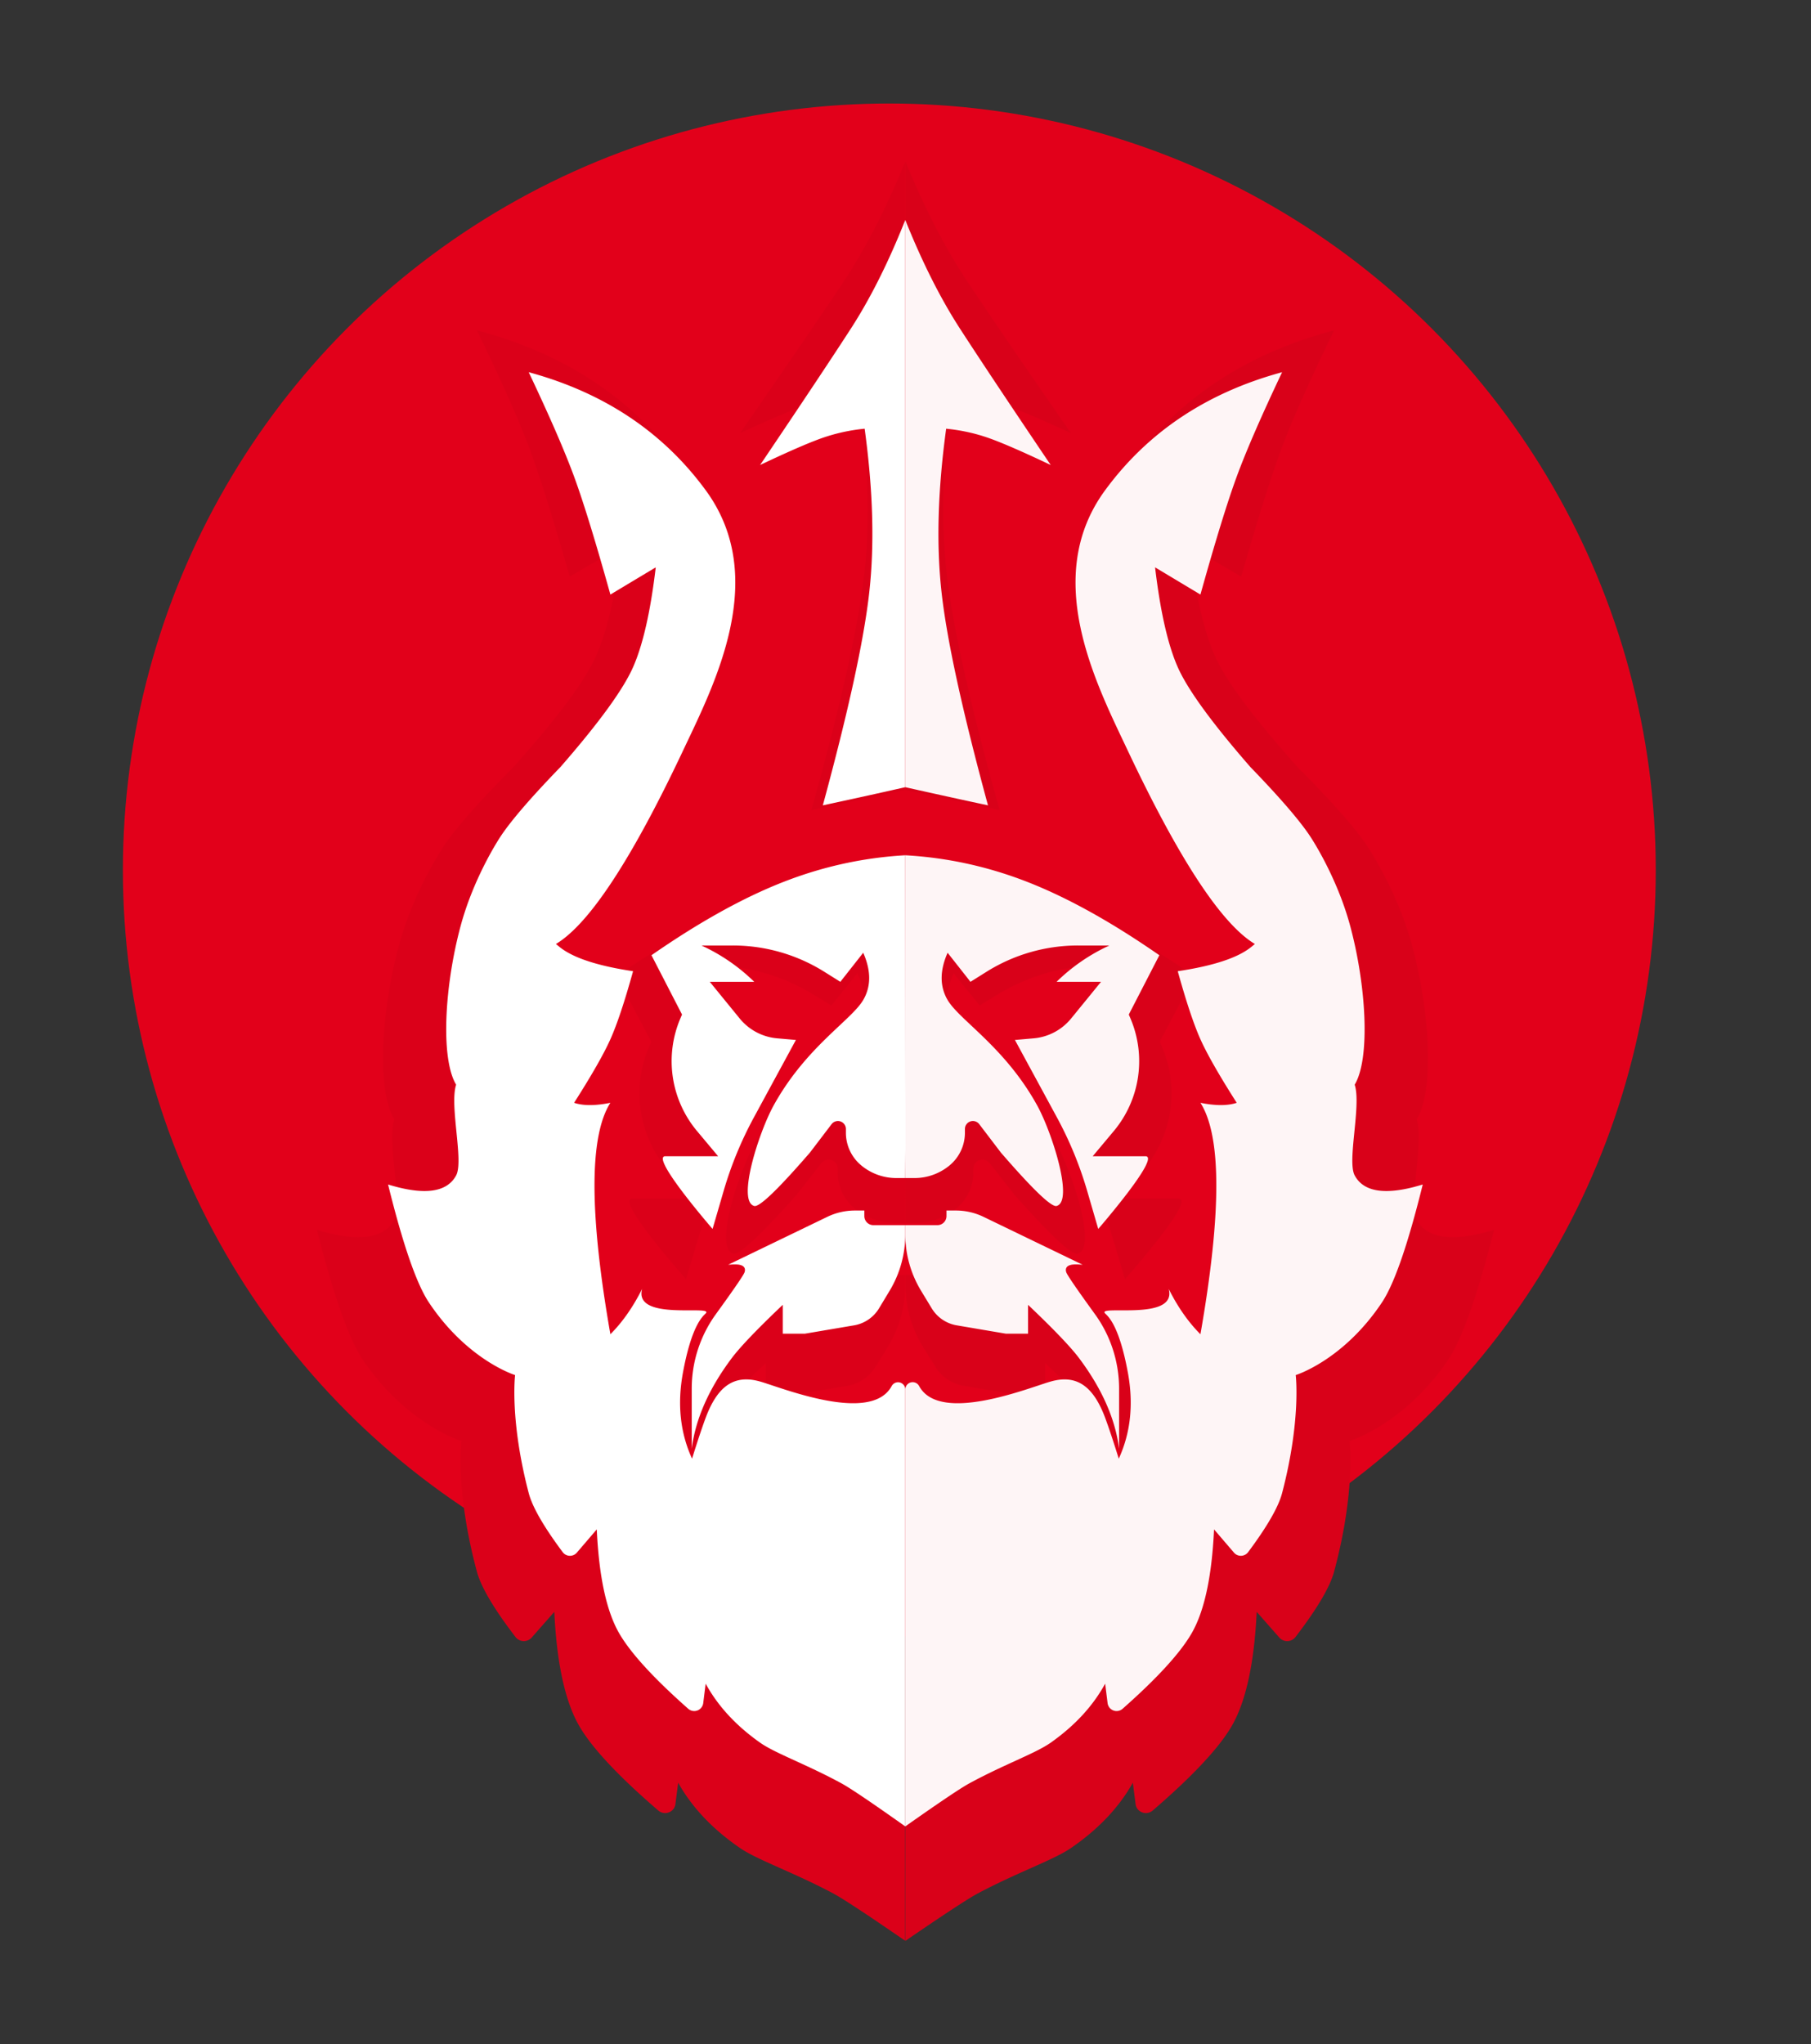 <svg width="280" height="316" fill="none" xmlns="http://www.w3.org/2000/svg"><rect width="100%" height="100%" fill="#333333" stroke="none"/><g clip-path="url(#clip0)"><circle cx="137.5" cy="134.5" r="118.5" fill="#E2001A"/><path fill-rule="evenodd" clip-rule="evenodd" d="M231 190.115c-6.358 1.899-10.347 1.381-11.968-1.553-1.37-2.48 1.195-11.955 0-15.537 2.764-4.485 2.052-16.902-.798-27.189-2.086-7.532-5.983-13.816-7.18-15.537-1.888-2.714-5.345-6.599-10.37-11.653-6.773-7.562-11.03-13.259-12.768-17.09-1.739-3.83-3.068-9.528-3.989-17.09l7.978 4.66c2.607-9.095 4.734-15.828 6.383-20.197 1.649-4.37 4.308-10.325 7.979-17.867-13.227 3.497-23.599 10.23-31.117 20.197-11.277 14.952-1.559 33.163 3.99 44.605 9.042 18.644 16.488 29.67 22.339 33.079-.35.285-.615.496-.795.631-2.377 1.791-6.633 3.134-12.768 4.03 1.491 5.23 2.82 9.114 3.989 11.653 1.169 2.538 3.297 6.163 6.383 10.875-1.596.518-3.723.518-6.383 0 3.723 5.697 3.723 18.903 0 39.619-2.127-2.072-3.989-4.661-5.585-7.768 1.578 5.632-12.765 2.655-11.17 4.208.532.518 2.449 2.006 3.99 10.099 1.026 5.395.494 10.315-1.596 14.76-.993-3.09-1.791-5.421-2.394-6.991-2.172-5.662-5.194-7.42-9.574-6.215-3.772 1.038-19.508 7.324-23.138.777a1.3 1.3 0 0 0-1.141-.663c-.716 0-1.297.565-1.297 1.263V300c5.973-4.096 9.711-6.544 11.215-7.342 6.146-3.266 11.674-5.149 14.361-6.992 4.228-2.9 7.419-6.266 9.574-10.099l.427 3.326c.04.311.175.602.388.836a1.626 1.626 0 0 0 2.252.136c6.038-5.195 10.068-9.476 12.092-12.843 2.268-3.772 3.598-9.728 3.99-17.867l3.502 3.978a1.624 1.624 0 0 0 2.49-.082c3.344-4.364 5.336-7.734 5.976-10.111 3.374-12.544 2.393-20.198 2.393-20.198s8.365-2.505 15.159-12.429c2.177-3.179 4.57-9.911 7.181-20.198zM165.576 66.949l-.925-1.334c-6.703-9.68-11.706-17.003-15.008-21.97C146.19 38.45 142.976 32.235 140 25v97.105c3.08.668 5.477 1.186 7.191 1.553 1.715.368 4.166.885 7.354 1.554-4.516-16.175-7.239-28.345-8.171-36.511-.931-8.167-.659-17.489.817-27.966a32.69 32.69 0 0 1 7.354 1.553c2.33.788 6.007 2.341 11.031 4.661zm8.358 130.774s11.088-12.442 8.304-12.442h-9.281l3.708-4.312c4.619-5.371 5.756-12.81 2.944-19.258l-.302-.692 2.61-4.932 2.763-5.22c-8.327-5.625-15.998-9.782-23.013-12.472-7.015-2.69-14.237-4.236-21.667-4.638v55.256h1.62c2.258 0 4.446-.77 6.182-2.177a7.185 7.185 0 0 0 2.686-5.581v-.64c0-.754.628-1.365 1.402-1.365.438 0 .85.199 1.115.538l3.813 4.871c5.627 6.322 8.89 9.366 9.789 9.133 3.076-.798-.795-12.589-3.419-17.22-5.663-9.993-13.654-14.569-15.746-18.041-1.395-2.315-1.395-5.01 0-8.087l4.023 4.977 2.82-1.72a30.93 30.93 0 0 1 16.092-4.501h5.511l-.43.199a32.674 32.674 0 0 0-8.851 6.022h7.815l-5.258 6.278c-1.635 1.952-4.011 3.176-6.588 3.395l-3.296.28 7.4 13.279a62.77 62.77 0 0 1 5.308 12.566l1.946 6.504zm-31.158 10.584l1.878 3.015a6.391 6.391 0 0 0 4.39 2.904l8.653 1.429h3.895v-4.941c4.52 4.18 7.523 7.239 9.01 9.176 3.995 5.207 6.328 10.358 6.997 15.452v-10.274c0-4.585-1.488-9.053-4.252-12.766-3.176-4.266-4.854-6.651-5.033-7.153-.158-.445-.156-1.101.931-1.298.405-.074 1.053-.074 1.944 0l-17.426-8.197a11.43 11.43 0 0 0-4.859-1.082h-1.657v.949c0 .859-.715 1.554-1.596 1.554H140v1.564c0 3.409.96 6.753 2.776 9.668z" fill="#D90119"/><path fill-rule="evenodd" clip-rule="evenodd" d="M49 190.115c6.358 1.899 10.347 1.381 11.968-1.553 1.37-2.48-1.195-11.955 0-15.537-2.764-4.485-2.052-16.902.798-27.189 2.086-7.532 5.983-13.816 7.18-15.537 1.889-2.714 5.345-6.599 10.37-11.653 6.773-7.562 11.03-13.259 12.768-17.09 1.739-3.83 3.068-9.528 3.99-17.09l-7.98 4.66c-2.606-9.095-4.733-15.828-6.382-20.197-1.648-4.37-4.308-10.325-7.978-17.867 13.226 3.497 23.598 10.23 31.116 20.197 11.277 14.952 1.559 33.163-3.99 44.605-9.042 18.644-16.489 29.67-22.34 33.079.351.285.616.496.796.631 2.377 1.791 6.633 3.134 12.768 4.03-1.49 5.23-2.82 9.114-3.99 11.653-1.168 2.538-3.295 6.163-6.382 10.875 1.596.518 3.723.518 6.383 0-3.724 5.697-3.724 18.903 0 39.619 2.127-2.072 3.99-4.661 5.585-7.768-1.578 5.632 12.765 2.655 11.17 4.208-.532.518-2.449 2.006-3.99 10.099-1.026 5.395-.494 10.315 1.596 14.76.993-3.09 1.791-5.421 2.394-6.991 2.172-5.662 5.194-7.42 9.574-6.215 3.772 1.038 19.508 7.324 23.138.777a1.278 1.278 0 0 1 1.12-.651c.703 0 1.273.555 1.273 1.24V300c-5.943-4.096-9.666-6.544-11.17-7.342-6.146-3.266-11.674-5.149-14.361-6.992-4.228-2.9-7.419-6.266-9.574-10.099l-.427 3.326a1.53 1.53 0 0 1-.388.836 1.626 1.626 0 0 1-2.252.136c-6.038-5.195-10.068-9.476-12.093-12.843-2.267-3.772-3.597-9.728-3.989-17.867l-3.501 3.978a1.625 1.625 0 0 1-2.49-.082c-3.345-4.364-5.337-7.734-5.976-10.111-3.375-12.544-2.394-20.198-2.394-20.198s-8.365-2.505-15.16-12.429c-2.176-3.179-4.57-9.911-7.18-20.198zm65.424-123.166l.925-1.334c6.703-9.68 11.706-17.003 15.008-21.97 3.453-5.194 6.652-11.409 9.598-18.645v97.105c-3.05.668-5.432 1.186-7.146 1.553-1.715.368-4.166.885-7.354 1.554 4.516-16.175 7.239-28.345 8.171-36.511.931-8.167.659-17.489-.817-27.966a32.69 32.69 0 0 0-7.354 1.553c-2.33.788-6.007 2.341-11.031 4.661zm-8.358 130.774s-11.088-12.442-8.303-12.442h9.28l-3.708-4.312c-4.62-5.371-5.756-12.81-2.944-19.258l.302-.692-2.61-4.932-2.763-5.22c8.327-5.625 15.998-9.782 23.013-12.472 7.015-2.69 14.223-4.236 21.622-4.638l.045 49.707v.027l-.045 5.522h-1.575a9.824 9.824 0 0 1-6.182-2.177 7.185 7.185 0 0 1-2.686-5.581v-.64c0-.754-.628-1.365-1.402-1.365-.438 0-.85.199-1.115.538l-3.813 4.871c-5.627 6.322-8.89 9.366-9.789 9.133-3.076-.798.795-12.589 3.419-17.22 5.663-9.993 13.654-14.569 15.746-18.041 1.395-2.315 1.395-5.01 0-8.087l-4.023 4.977-2.82-1.72a30.93 30.93 0 0 0-16.092-4.501h-5.511l.43.199a32.674 32.674 0 0 1 8.851 6.022h-7.815l5.258 6.278c1.635 1.952 4.011 3.176 6.588 3.395l3.296.28-7.4 13.279a62.77 62.77 0 0 0-5.308 12.566l-1.946 6.504zm31.145 10.565l-1.867 3.019a6.387 6.387 0 0 1-4.4 2.921l-8.641 1.427h-3.895v-4.941c-4.52 4.18-7.523 7.239-9.01 9.176-3.995 5.207-6.328 10.358-6.997 15.452v-10.274c0-4.585 1.488-9.053 4.252-12.766 3.176-4.266 4.854-6.651 5.033-7.153.158-.445.156-1.101-.931-1.298-.405-.074-1.053-.074-1.944 0l17.426-8.197a11.43 11.43 0 0 1 4.859-1.082h1.657v.949c0 .859.715 1.554 1.596 1.554h5.606v1.596c0 3.389-.948 6.714-2.744 9.617z" fill="#DB0019"/><path opacity=".96" fill-rule="evenodd" clip-rule="evenodd" d="M219.972 183.094c-5.59 1.714-9.097 1.247-10.522-1.403-1.204-2.239 1.05-10.795 0-14.029 2.43-4.05 1.804-15.262-.701-24.551-1.835-6.801-5.261-12.475-6.313-14.029-1.661-2.451-4.699-5.958-9.117-10.522-5.955-6.829-9.697-11.973-11.226-15.432-1.528-3.46-2.697-8.603-3.507-15.432l7.014 4.208c2.292-8.213 4.163-14.292 5.612-18.237 1.45-3.946 3.788-9.324 7.015-16.134-11.629 3.158-20.748 9.237-27.357 18.238-9.915 13.5-1.371 29.945 3.507 40.276 7.95 16.835 14.497 26.792 19.641 29.87-.308.257-.541.447-.699.569-2.09 1.618-5.832 2.831-11.226 3.64 1.311 4.722 2.48 8.229 3.507 10.521 1.028 2.293 2.899 5.566 5.612 9.821-1.403.467-3.273.467-5.612 0 3.274 5.144 3.274 17.069 0 35.774-1.87-1.87-3.507-4.209-4.91-7.014 1.387 5.085-11.223 2.397-9.82 3.8.467.468 2.153 1.811 3.507 9.119.903 4.872.435 9.314-1.403 13.328-.873-2.791-1.574-4.895-2.104-6.313-1.91-5.113-4.567-6.7-8.418-5.612-3.316.937-17.15 6.613-20.342.701a1.14 1.14 0 0 0-2.144.542v67.524c5.252-3.699 8.538-5.909 9.86-6.63 5.404-2.949 10.264-4.649 12.626-6.313 3.717-2.619 6.523-5.659 8.418-9.119l.375 3.003a1.403 1.403 0 0 0 2.321.877c5.308-4.691 8.852-8.556 10.632-11.596 1.994-3.407 3.163-8.785 3.507-16.134l3.079 3.592a1.402 1.402 0 0 0 2.189-.074c2.941-3.941 4.692-6.984 5.254-9.13 2.966-11.327 2.104-18.238 2.104-18.238s7.354-2.262 13.328-11.223c1.913-2.87 4.018-8.95 6.313-18.238zm-57.52-111.215l-.813-1.205c-5.893-8.74-10.292-15.354-13.195-19.839-3.036-4.69-5.861-10.301-8.478-16.835v87.682a1423.413 1423.413 0 0 0 12.788 2.806c-3.97-14.605-6.365-25.594-7.184-32.968-.818-7.374-.579-15.792.719-25.253 2.262.224 4.417.692 6.465 1.403 2.048.711 5.281 2.114 9.698 4.209zm7.348 118.084s9.749-11.234 7.301-11.234h-8.159l3.26-3.894a16.834 16.834 0 0 0 2.587-17.389l-.265-.625 2.295-4.453 2.429-4.714c-7.321-5.079-14.065-8.833-20.232-11.262-6.168-2.429-12.518-3.825-19.05-4.188v49.895h1.424a8.497 8.497 0 0 0 5.435-1.966 6.555 6.555 0 0 0 2.362-5.039v-.578a1.233 1.233 0 0 1 2.214-.748l3.352 4.399c4.946 5.708 7.815 8.457 8.606 8.247 2.704-.721-.699-11.368-3.006-15.549-4.979-9.024-12.004-13.155-13.844-16.291-1.226-2.09-1.226-4.524 0-7.302l3.537 4.494 2.479-1.553a26.655 26.655 0 0 1 14.148-4.064h4.845l-.378.179a28.73 28.73 0 0 0-7.781 5.438h6.871l-4.623 5.669a8.421 8.421 0 0 1-5.792 3.066l-2.898.252 6.506 11.991a57.537 57.537 0 0 1 4.667 11.346l1.71 5.873zm-27.393 9.558l1.651 2.722a5.611 5.611 0 0 0 3.86 2.622l7.608 1.291h3.423v-4.462c3.974 3.775 6.615 6.536 7.922 8.286 3.513 4.702 5.563 9.353 6.152 13.953v-9.278c0-4.14-1.308-8.174-3.738-11.527-2.793-3.852-4.268-6.006-4.426-6.459-.139-.402-.137-.994.819-1.172.356-.067.925-.067 1.709 0l-15.32-7.401a9.816 9.816 0 0 0-4.272-.978h-1.458v.858c0 .774-.628 1.403-1.403 1.403h-4.968v1.411c0 3.079.845 6.098 2.441 8.731z" fill="#fff"/><path fill-rule="evenodd" clip-rule="evenodd" d="M60 183.094c5.59 1.714 9.097 1.247 10.522-1.403 1.204-2.239-1.05-10.795 0-14.029-2.43-4.05-1.804-15.262.701-24.551 1.835-6.801 5.261-12.475 6.314-14.029 1.66-2.451 4.698-5.958 9.116-10.522 5.955-6.829 9.697-11.973 11.226-15.432 1.528-3.46 2.697-8.603 3.507-15.432l-7.014 4.208c-2.292-8.213-4.163-14.292-5.612-18.237-1.45-3.946-3.788-9.324-7.015-16.134 11.629 3.158 20.748 9.237 27.357 18.238 9.915 13.5 1.371 29.945-3.507 40.276-7.95 16.835-14.497 26.792-19.641 29.87.308.257.541.447.699.569 2.09 1.618 5.832 2.831 11.226 3.64-1.31 4.722-2.48 8.229-3.508 10.521-1.027 2.293-2.898 5.566-5.611 9.821 1.403.467 3.273.467 5.611 0-3.273 5.144-3.273 17.069 0 35.774 1.871-1.87 3.508-4.209 4.91-7.014-1.386 5.085 11.224 2.397 9.821 3.8-.467.468-2.153 1.811-3.507 9.119-.903 4.872-.435 9.314 1.403 13.328.873-2.791 1.574-4.895 2.104-6.313 1.91-5.113 4.567-6.7 8.418-5.612 3.316.937 17.15 6.613 20.342.701a1.119 1.119 0 0 1 2.104.532v67.534c-5.225-3.699-8.498-5.909-9.82-6.63-5.404-2.949-10.264-4.649-12.626-6.313-3.718-2.619-6.523-5.659-8.418-9.119l-.375 3.003a1.403 1.403 0 0 1-2.321.877c-5.308-4.691-8.852-8.556-10.632-11.596-1.993-3.407-3.163-8.785-3.507-16.134l-3.079 3.592a1.402 1.402 0 0 1-2.19-.074c-2.94-3.941-4.69-6.984-5.253-9.13-2.966-11.327-2.104-18.238-2.104-18.238s-7.354-2.262-13.328-11.223c-1.913-2.87-4.018-8.95-6.313-18.238zm57.52-111.215l.813-1.205c5.893-8.74 10.292-15.354 13.195-19.839 3.036-4.69 5.848-10.301 8.438-16.835v87.682a1253.75 1253.75 0 0 1-6.283 1.403c-1.507.332-3.662.8-6.465 1.403 3.97-14.605 6.365-25.594 7.184-32.968.818-7.374.579-15.792-.719-25.253a28.093 28.093 0 0 0-6.465 1.403c-2.048.711-5.281 2.114-9.698 4.209zm-7.348 118.084s-9.749-11.234-7.301-11.234h8.159l-3.26-3.894a16.834 16.834 0 0 1-2.587-17.389l.265-.625-2.295-4.453-2.429-4.714c7.321-5.079 14.065-8.833 20.232-11.262 6.168-2.429 12.505-3.825 19.01-4.188l.04 44.884v.025l-.04 4.986h-1.384a8.497 8.497 0 0 1-5.435-1.966 6.555 6.555 0 0 1-2.362-5.039v-.578a1.233 1.233 0 0 0-2.214-.748l-3.352 4.399c-4.946 5.708-7.815 8.457-8.606 8.247-2.705-.721.699-11.368 3.006-15.549 4.979-9.024 12.004-13.155 13.844-16.291 1.226-2.09 1.226-4.524 0-7.302l-3.537 4.494-2.479-1.553a26.655 26.655 0 0 0-14.148-4.064h-4.845l.378.179a28.73 28.73 0 0 1 7.781 5.438h-6.871l4.623 5.669a8.421 8.421 0 0 0 5.792 3.066l2.898.252-6.506 11.991a57.537 57.537 0 0 0-4.667 11.346l-1.71 5.873zm27.382 9.541l-1.642 2.725a5.608 5.608 0 0 1-3.869 2.638l-7.597 1.289h-3.423v-4.462c-3.974 3.775-6.615 6.536-7.922 8.286-3.513 4.702-5.563 9.353-6.152 13.953v-9.278c0-4.14 1.308-8.174 3.738-11.527 2.793-3.852 4.268-6.006 4.426-6.459.139-.402.137-.994-.819-1.172-.356-.067-.925-.067-1.709 0l15.32-7.401a9.816 9.816 0 0 1 4.272-.978h1.458v.858c0 .774.628 1.403 1.402 1.403h4.929v1.44c0 3.061-.834 6.063-2.412 8.685z" fill="#fff"/></g><defs><clipPath id="clip0"><path fill="#fff" d="M0 0h280v316H0z"/></clipPath></defs></svg>
